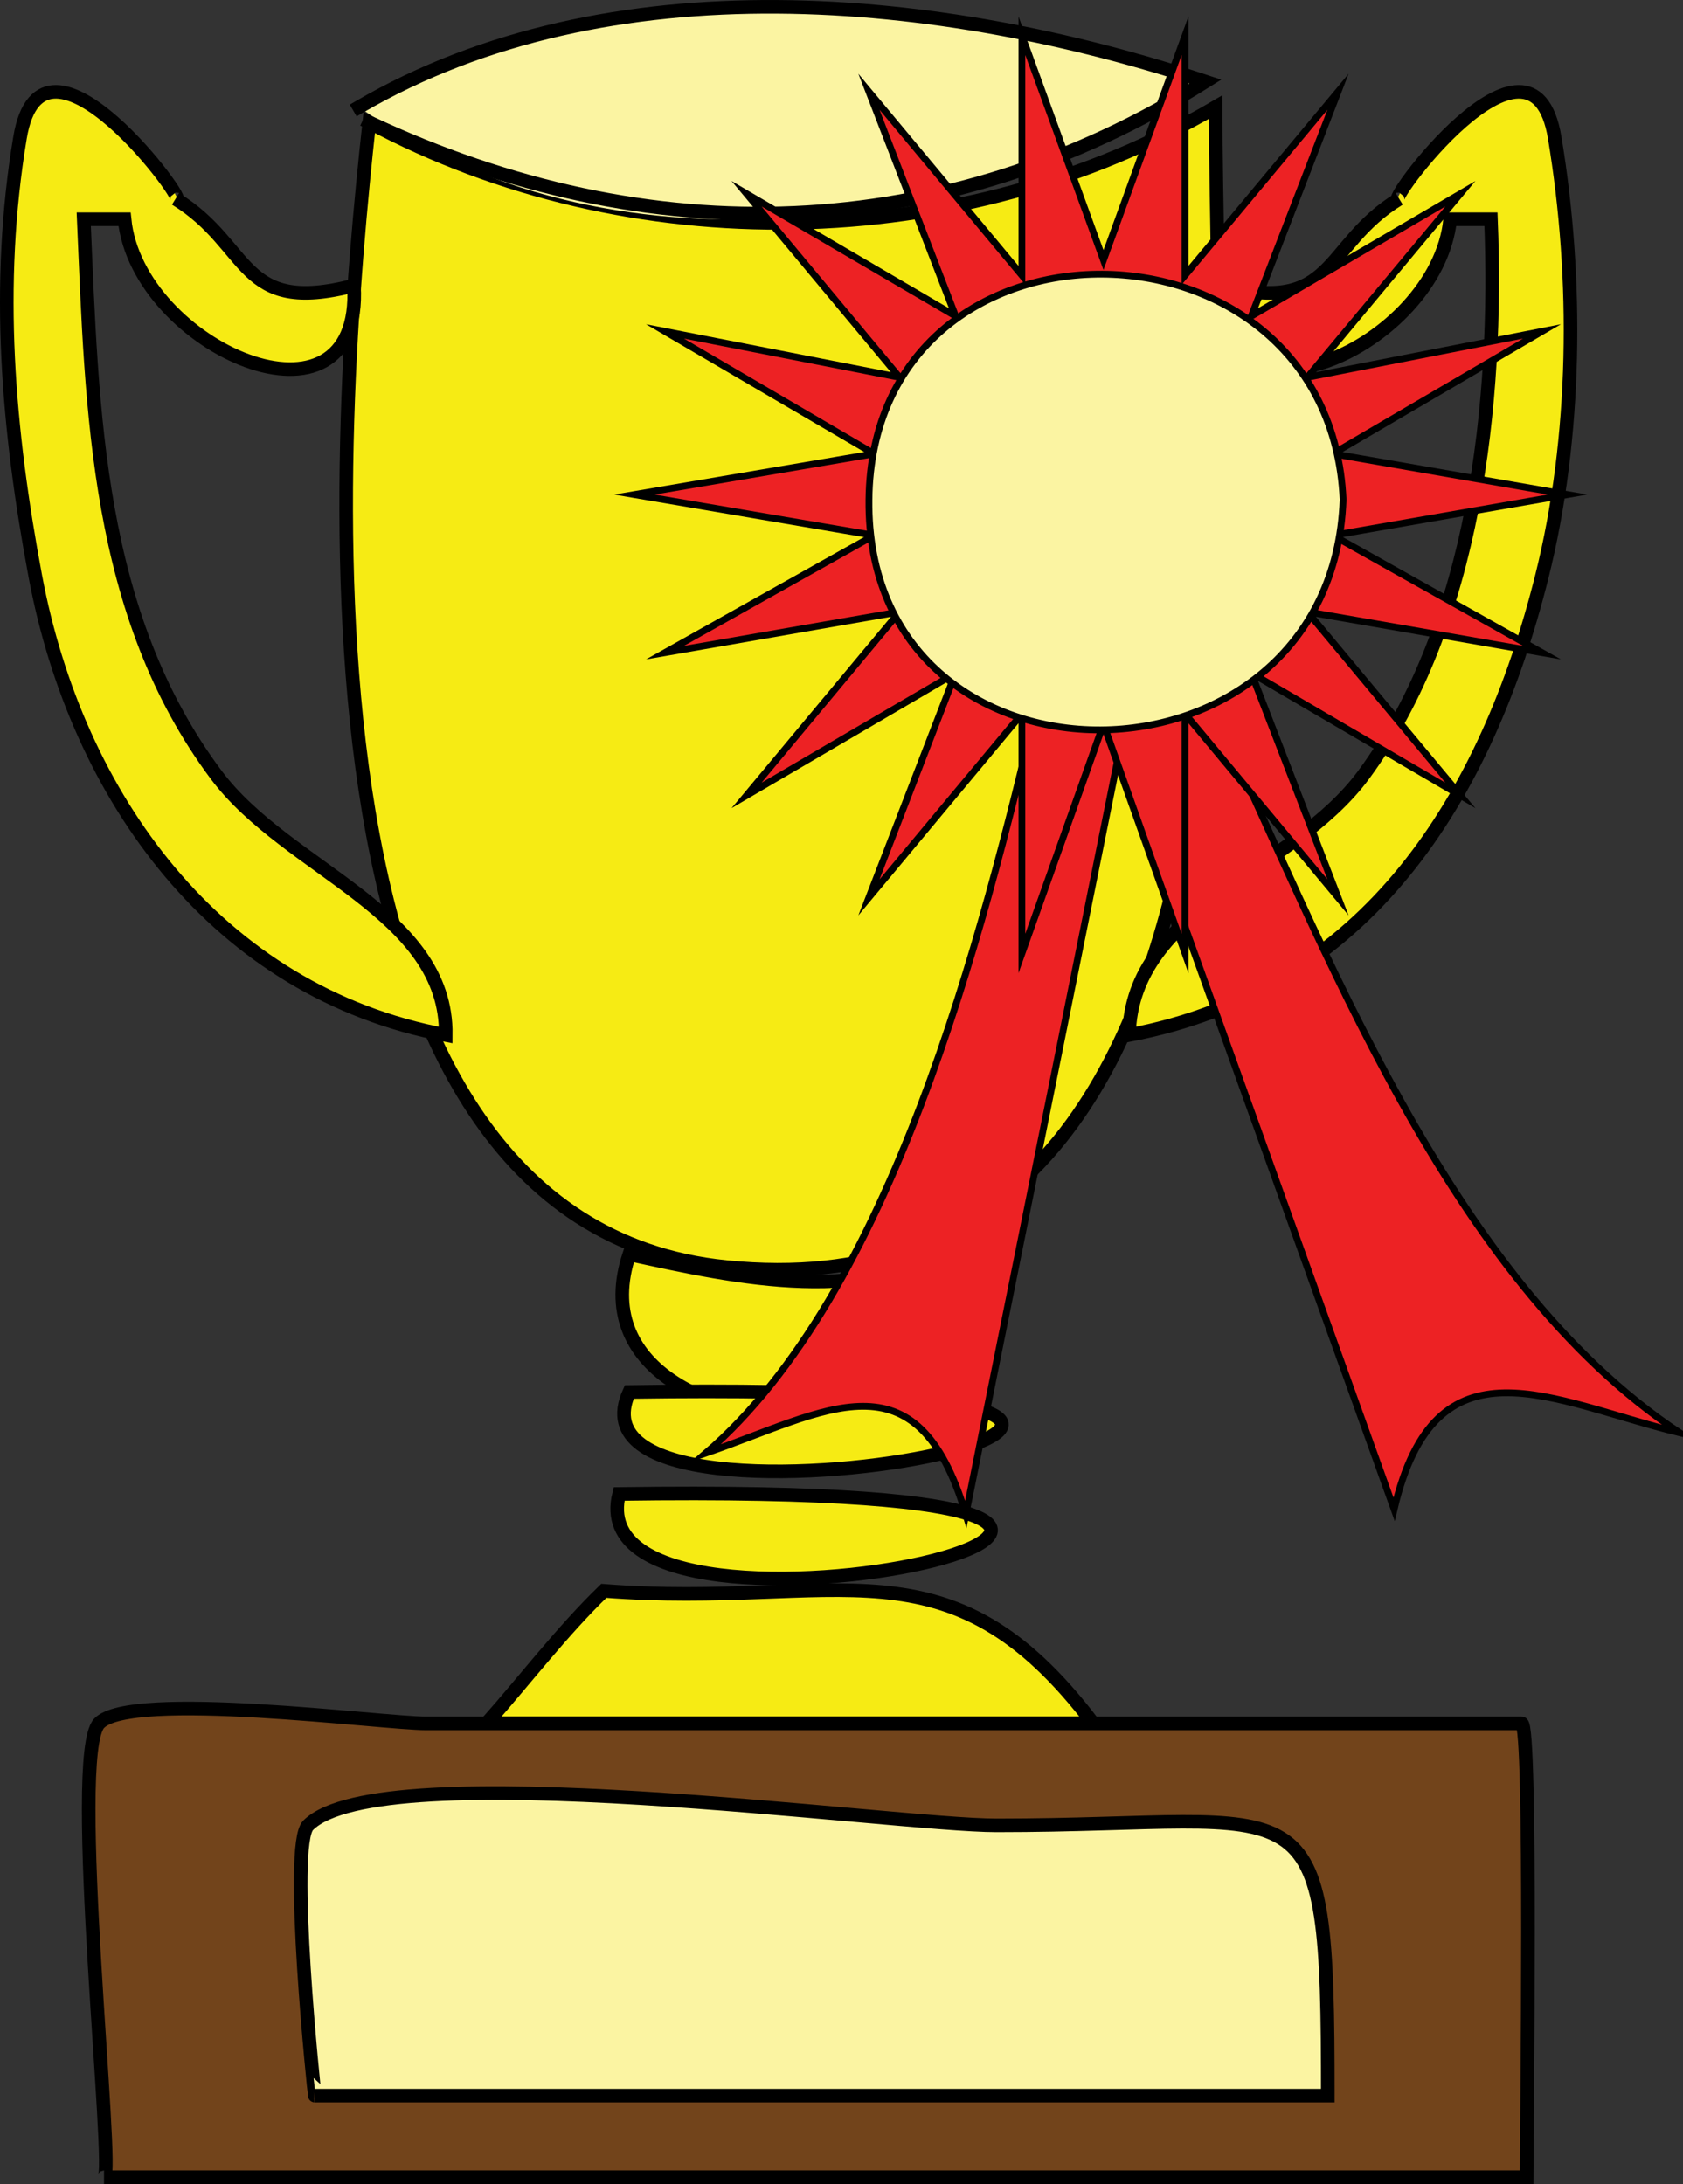 <svg xmlns="http://www.w3.org/2000/svg" xmlns:xlink="http://www.w3.org/1999/xlink" version="1.1" id="Layer_1" x="0px" y="0px" enable-background="new 0 0 822.05 841.89" xml:space="preserve" viewBox="285.93 260.73 247.57 321.25">
<rect x="285.93" y="260.73" width="247.57" height="321.25" fill="#333333" stroke="none"/>
<path fill-rule="evenodd" clip-rule="evenodd" fill="#F6EB14" stroke="#000000" stroke-width="2" stroke-linecap="square" stroke-miterlimit="10" d="  M340.25,278.728c-4.808,43.94-14.245,161.7,52.5,168.375c82.869,8.287,72-115.819,72-170.625  C427.394,298.37,378.526,299.209,340.25,278.728z"/>
<path fill-rule="evenodd" clip-rule="evenodd" fill="#FBF4A2" d="M338.75,276.478c36.771-21.454,85.731-16.608,124.5-3.75  C427.201,295.323,375.118,302.376,338.75,276.478z"/>
<path fill="none" stroke="#000000" stroke-width="2" stroke-linecap="square" stroke-miterlimit="10" d="M338.75,276.478  c36.771-21.454,85.731-16.608,124.5-3.75c-38.435,24.09-81.689,25.385-123,6"/>
<path fill-rule="evenodd" clip-rule="evenodd" fill="#F6EB14" stroke="#000000" stroke-width="2" stroke-linecap="square" stroke-miterlimit="10" d="  M465.5,302.728c17.007,4.443,14.971-5.819,26.25-12.75c-2.735,1.681,19.562-28.873,22.875-9c3.461,20.767,3.238,44.046-1.875,64.5  c-8.137,32.547-25.647,60.883-60.75,67.5c0.429-18.854,23.975-23.976,34.5-38.25c16.406-22.25,19.833-54.912,18.75-81.75  c-2,0-4,0-6,0C497.35,311.932,464.416,326.28,465.5,302.728z"/>
<path fill-rule="evenodd" clip-rule="evenodd" fill="#F6EB14" stroke="#000000" stroke-width="2" stroke-linecap="square" stroke-miterlimit="10" d="  M338,302.728c-17.007,4.443-14.971-5.819-26.25-12.75c2.736,1.681-19.563-28.873-22.875-9c-3.628,21.766-1.779,43.012,2.25,64.5  c6.089,32.475,26.678,61.148,60.375,67.5c0.247-18.083-23.302-24.275-33.75-38.25c-17.728-23.713-18.266-53.437-19.5-81.75  c2,0,4,0,6,0C306.146,311.887,339.325,326.381,338,302.728z"/>
<path fill-rule="evenodd" clip-rule="evenodd" fill="#F6EB14" stroke="#000000" stroke-width="2" stroke-linecap="square" stroke-miterlimit="10" d="  M378.5,445.228c-11.062,33.329,70.683,31.546,49.5-2.25C414.105,453.103,394.33,448.687,378.5,445.228z"/>
<path fill-rule="evenodd" clip-rule="evenodd" fill="#F6EB14" stroke="#000000" stroke-width="2" stroke-linecap="square" stroke-miterlimit="10" d="  M378.5,465.478C366.063,492.671,507.839,463.604,378.5,465.478L378.5,465.478z"/>
<path fill-rule="evenodd" clip-rule="evenodd" fill="#F6EB14" stroke="#000000" stroke-width="2" stroke-linecap="square" stroke-miterlimit="10" d="  M377,480.478C369.81,509.364,503.634,478.643,377,480.478L377,480.478z"/>
<path fill-rule="evenodd" clip-rule="evenodd" fill="#F6EB14" stroke="#000000" stroke-width="2" stroke-linecap="square" stroke-miterlimit="10" d="  M374.75,494.728c-6.176,5.986-11.548,13.055-17.25,19.5c29.75,0,59.5,0,89.25,0C425.355,486.027,409.244,497.415,374.75,494.728z"/>
<path fill-rule="evenodd" clip-rule="evenodd" fill="#72441B" stroke="#000000" stroke-width="2" stroke-linecap="square" stroke-miterlimit="10" d="  M510.5,580.978c-50.77,0-101.54,0-152.31,0c-18.986,0-37.972,0-56.958,0c1.666,0-5.172-61.988-0.732-66.75  c4.58-4.912,41.693,0,48.124,0c34.729,0,69.458,0,104.187,0c18.985,0,37.972,0,56.958,0C511.26,514.228,510.5,573.918,510.5,580.978  z"/>
<path fill-rule="evenodd" clip-rule="evenodd" fill="#FBF4A2" stroke="#000000" stroke-width="2" stroke-linecap="square" stroke-miterlimit="10" d="  M481.25,568.978c-33.76,0-67.52,0-101.28,0c-15.911,0-31.821,0-47.732,0c-0.049,0-3.897-36.821-0.988-39.75  c10.621-10.694,85.844,0,101.279,0C479.27,529.228,481.25,521.033,481.25,568.978z"/>
<path fill-rule="evenodd" clip-rule="evenodd" fill="#ED2224" stroke="#000000" stroke-linecap="square" stroke-miterlimit="10" d="  M438.5,364.228c-8.085,34.036-21.294,86.59-48.75,110.25c17.795-6.102,31.011-15.281,38.25,9c8-39.75,16-79.5,24-119.25  C447.5,364.228,443,364.228,438.5,364.228z"/>
<path fill-rule="evenodd" clip-rule="evenodd" fill="#ED2224" stroke="#000000" stroke-linecap="square" stroke-miterlimit="10" d="  M464,364.228c16.865,35.675,34.839,84.505,69,107.25c-18.928-4.616-35.861-14.793-42,11.25c-14-39-28-78-42-117  C453.784,365.25,459.247,363.7,464,364.228z"/>
<path fill-rule="evenodd" clip-rule="evenodd" fill="#ED2224" stroke="#000000" stroke-linecap="square" stroke-miterlimit="10" d="  M448.25,298.978c4-11,8-22,12-33c0,11.75,0,23.5,0,35.25c7.5-9,15-18,22.5-27c-4.25,11-8.5,22-12.75,33c10.25-6,20.5-12,30.75-18  c-7.5,9-15,18-22.5,27c11.5-2.25,23-4.5,34.5-6.75c-10.25,6-20.5,12-30.75,18c11.5,2,23,4,34.5,6c-11.5,2-23,4-34.5,6  c10.25,5.75,20.5,11.5,30.75,17.25c-11.5-2-23-4-34.5-6c7.5,9,15,18,22.5,27c-10.25-6-20.5-12-30.75-18c4.25,11,8.5,22,12.75,33  c-7.5-9-15-18-22.5-27c0,11.75,0,23.5,0,35.25c-4-11.25-8-22.5-12-33.75c-4,11.25-8,22.5-12,33.75c0-11.75,0-23.5,0-35.25  c-7.499,9-14.999,18-22.498,27c4.249-11,8.499-22,12.748-33c-10.25,6-20.5,12-30.75,18c7.5-9,15-18,22.5-27c-11.5,2-23,4-34.5,6  c10.25-5.75,20.501-11.5,30.752-17.25c-11.75-2-23.501-4-35.252-6c11.75-2,23.501-4,35.252-6c-10.25-6-20.501-12-30.752-18  c11.5,2.25,23,4.5,34.5,6.75c-7.5-9-15-18-22.5-27c10.25,6,20.5,12,30.75,18c-4.249-11-8.499-22-12.748-33  c7.499,9,14.999,18,22.498,27c0-11.75,0-23.5,0-35.25C440.25,276.978,444.25,287.978,448.25,298.978z"/>
<path fill-rule="evenodd" clip-rule="evenodd" fill="#FBF4A2" stroke="#000000" stroke-linecap="square" stroke-miterlimit="10" d="  M483.5,334.228c-1.64,44.794-70.242,45.511-69.748,0C414.236,289.625,481.521,290.371,483.5,334.228z"/>
</svg>